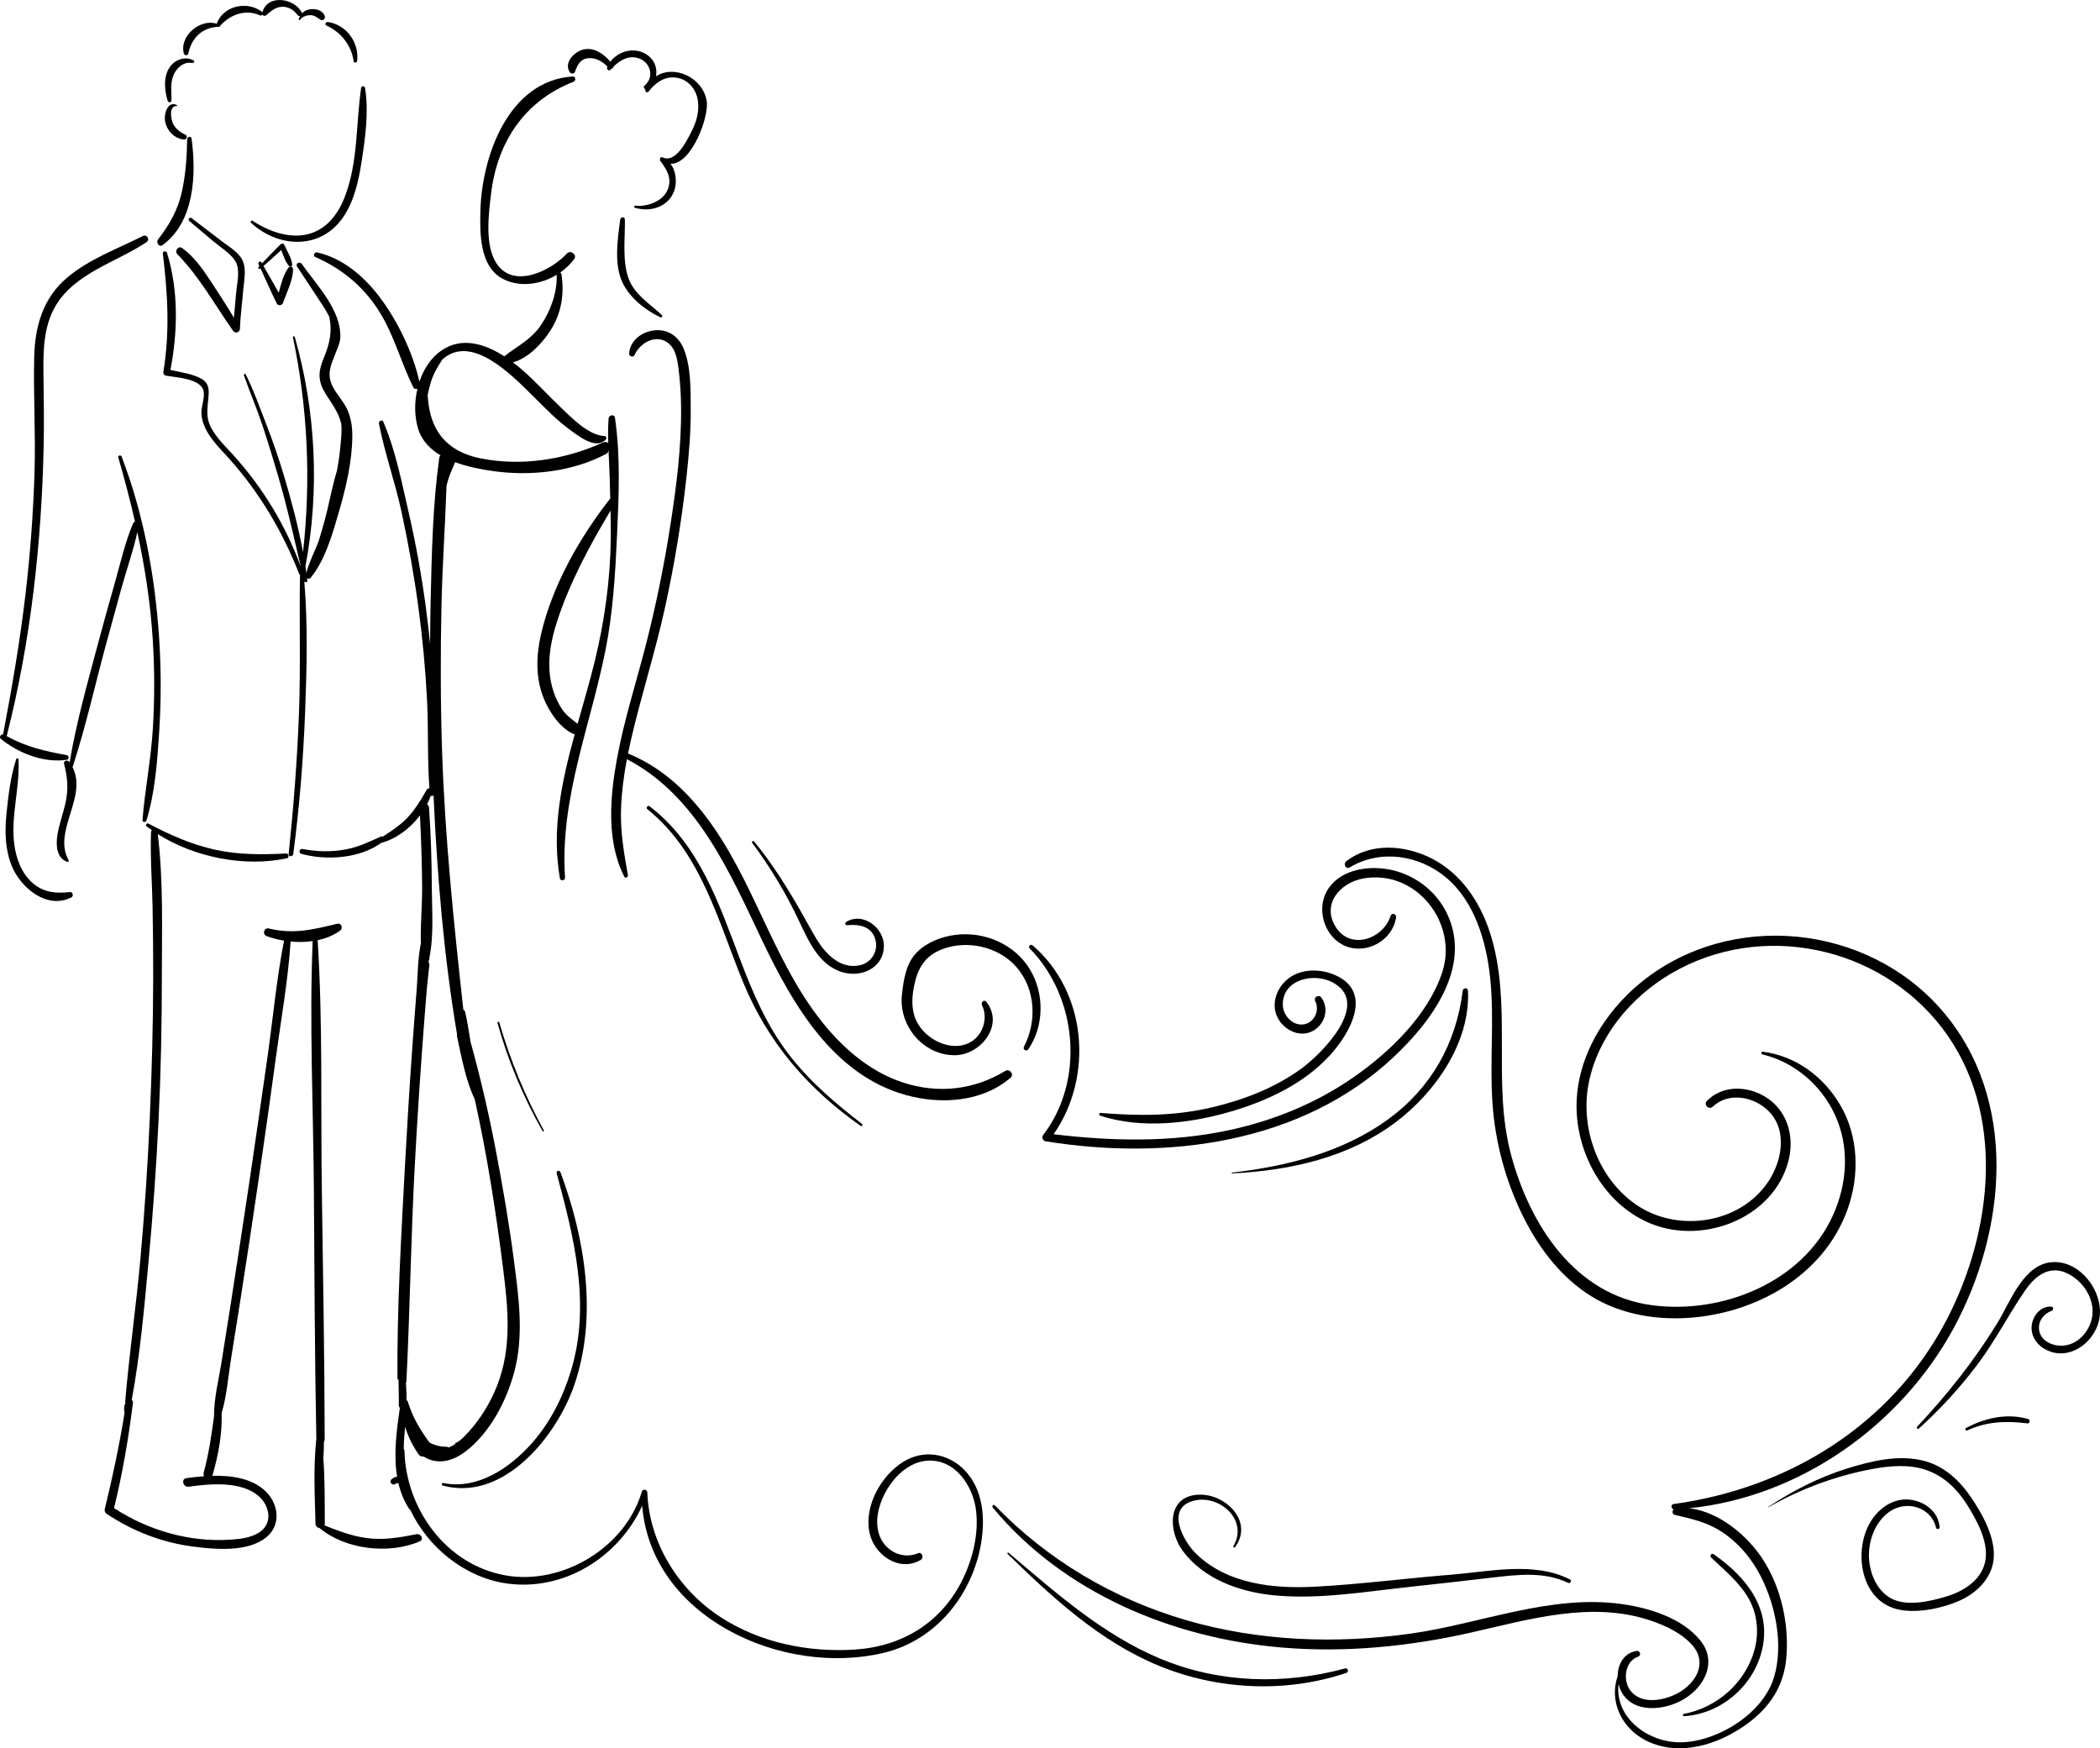 
<svg viewBox="651.822 3183.819 445.844 371.179" xmlns="http://www.w3.org/2000/svg">
  <g>
    <path d="M865.279,3411.178c-6.669,4.051-14.238,4.902-21.687,2.491c-7.35-2.378-13.338-7.762-17.964-13.802 c-10.036-13.103-14.028-29.715-24.053-42.817c-4.467-5.838-9.688-10.492-16.422-13.253c0.203-0.997,0.417-1.993,0.647-2.985 c2.164-9.322,5.094-18.44,7.159-27.792c2.04-9.239,3.579-18.59,4.613-27.995c0.53-4.824,0.931-9.671,0.896-14.527 c-0.03-4.052,0.07-8.921-1.534-12.729c-1.142-2.709-3.571-4.243-6.516-3.769c-2.579,0.415-4.836,2.21-5.029,4.899 c-0.042,0.585,0.903,0.871,1.146,0.31c1.187-2.74,4.883-4.698,7.418-2.324c1.624,1.521,1.818,4.297,2.054,6.364 c0.257,2.245,0.376,4.506,0.408,6.764c0.123,8.627-1.007,17.278-2.342,25.784c-1.328,8.457-3.053,16.853-5.184,25.144 c-2.05,7.973-4.592,15.833-6.075,23.942c-1.472,8.052-2.317,17.505,1.552,25.052c0.23,0.448,0.845,0.117,0.766-0.323 c-0.865-4.797-1.648-9.406-1.454-14.304c0.137-3.472,0.594-6.906,1.24-10.31c14.87,7.766,21.792,23.964,28.664,38.383 c6.449,13.532,15.006,28.559,30.49,32.906c7.429,2.086,16.264,1.546,22.32-3.667 C867.187,3411.934,866.16,3410.643,865.279,3411.178z"/>
    <path d="M792.35,3250.723c-2.584-2.451-5.871-4.347-7.12-7.898c-1.307-3.716-0.687-8.497-0.737-12.388 c-0.008-0.661-0.918-0.618-0.998,0c-0.536,4.146-1.359,9.38,0.466,13.318c1.517,3.274,4.841,5.902,8.043,7.416 C792.282,3251.302,792.6,3250.96,792.35,3250.723z"/>
    <path d="M801.857,3205.249c-0.846-5.042-6.93-7.744-10.772-5.225c0.337-1.594-0.238-3.352-1.717-4.452 c-2.562-1.906-6.133-1.053-7.96,1.343c-1.412-1.635-3.362-3.063-5.607-2.614c-1.963,0.393-4.395,2.804-2.992,4.855 c0.303,0.443,0.929,0.358,1.107-0.145c0.522-1.47,1.173-2.763,2.956-2.846c1.569-0.073,2.848,0.727,3.916,1.776 c-0.019,0.04-0.042,0.076-0.06,0.116c-0.195,0.437,0.335,0.96,0.713,0.551c0.055-0.06,0.112-0.118,0.168-0.177 c0.236-0.052,0.442-0.244,0.468-0.473c1.517-1.457,3.375-2.541,5.558-1.678c2.407,0.951,3.086,4.04,1.022,5.72 c-0.283,0.23-0.11,0.623,0.167,0.75c-0.171,0.407,0.363,0.935,0.689,0.516c1.346-1.736,3.138-3.141,5.46-3 c2.738,0.166,4.66,2.336,5.021,4.959c0.327,2.37-0.349,4.549-1.419,6.639c-0.968,1.889-3.338,6.741-6.146,5.348 c-0.261-0.129-0.579,0.163-0.454,0.398c-0.063,0.088-0.082,0.2-0.003,0.309c1.341,1.841,2.555,3.582,1.668,5.996 c-0.972,2.646-4.363,3.84-6.967,3.574c-0.257-0.026-0.291,0.368-0.059,0.438c3.227,0.968,6.972-0.08,8.305-3.473 c0.656-1.67,0.504-4.329-0.753-5.862C798.65,3218.781,802.414,3208.567,801.857,3205.249z"/>
    <path d="M692.489,3213.208c-0.074-0.54-0.919-0.389-0.928,0.126c-0.059,3.761-0.313,7.528-1.127,11.21 c-0.854,3.864-2.628,6.977-5.036,10.078c-0.488,0.628,0.16,1.812,0.95,1.231C693.147,3230.86,693.525,3220.794,692.489,3213.208z"/>
    <path d="M729.32,3202.453c-0.066-0.405-0.765-0.412-0.825,0c-1.136,7.774-0.604,15.787-3.512,23.263 c-1.382,3.552-3.784,6.74-7.614,7.775c-4.066,1.1-8.54-0.564-11.912-2.788c-0.261-0.172-0.566,0.222-0.335,0.434 c5.891,5.384,14.854,5.763,19.601-1.279c2.37-3.516,3.263-7.794,3.897-11.917C729.384,3212.973,730.144,3207.447,729.32,3202.453z"/>
    <path d="M721.418,3188.491c-0.402-0.056-0.764,0.524-0.309,0.733c3.096,1.416,5.32,4.183,5.794,7.604 c0.064,0.463,0.708,0.287,0.752-0.102C728.098,3192.851,725.367,3189.042,721.418,3188.491z"/>
    <path d="M720.79,3187.317c-0.309-1.283-1.944-1.694-3.083-1.539c-0.752,0.102-1.333,0.394-1.766,0.859 c-0.011-0.05-0.018-0.099-0.045-0.151c-1.526-3.058-7.287-3.998-8.367-0.061c-0.031-0.045-0.069-0.088-0.12-0.126 c-3.087-2.3-7.983-1.336-9.507,2.357c-0.031,0.075-0.032,0.145-0.022,0.212c-3.494-1.176-8.04,2.56-7.025,6.319 c0.121,0.449,0.843,0.484,0.945,0c0.716-3.395,3.012-5.596,6.588-5.697c0.136-0.004,0.217-0.145,0.185-0.259 c0.054-0.022,0.105-0.053,0.148-0.1c2.095-2.262,5.289-3.406,8.239-2.065c0.246,0.112,0.457,0.023,0.569-0.135 c0.141,0.261,0.518,0.352,0.792,0.127c0.961-0.786,1.799-1.617,3.089-1.775c1.438-0.176,2.757,0.584,3.593,1.723 c0.141,0.192,0.336,0.253,0.514,0.227c-0.108,0.2-0.203,0.413-0.278,0.652c-0.057,0.18,0.195,0.269,0.293,0.123 c0.457-0.68,1.548-1.017,2.346-0.96c0.86,0.061,1.308,0.56,1.995,0.972C720.354,3188.309,720.915,3187.834,720.79,3187.317z"/>
    <path d="M692.892,3196.625c-1.765-0.884-3.807-0.214-4.961,1.354c-1.492,2.029-1.2,5-0.5,7.271 c0.133,0.431,0.776,0.351,0.788-0.106c0.042-1.695-0.255-3.435,0.324-5.077c0.599-1.699,2.195-3.25,4.109-2.873 C692.978,3197.259,693.228,3196.792,692.892,3196.625z"/>
    <path d="M691.198,3212.421c-1.041-0.449-2.013-1.184-2.568-2.192c-0.478-0.868-1.082-3.913,0.684-3.899 c0.109,0.001,0.166-0.166,0.058-0.216c-1.958-0.91-2.736,1.827-2.526,3.265c0.31,2.124,1.931,3.859,4.073,4.071 C691.449,3213.503,691.696,3212.635,691.198,3212.421z"/>
    <path d="M703.285,3239.054c-0.819-1.69-2.712-2.756-4.158-3.861c-2.22-1.696-4.442-3.39-6.663-5.085 c-0.351-0.268-0.814,0.329-0.475,0.616c1.662,1.403,3.324,2.806,4.986,4.209c1.485,1.253,3.396,2.422,4.575,3.96 c1.408,1.836,0.651,4.697,0.43,6.857c-0.187,1.829-0.308,3.682-0.498,5.519c-1.588-2.651-3.28-5.259-4.974-7.83 c-1.68-2.55-3.526-5.189-6.044-6.974c-0.785-0.557-1.641,0.645-1.004,1.302c4.782,4.924,7.919,10.696,11.836,16.277 c0.441,0.629,1.429,0.415,1.461-0.396c0.109-2.794,0.488-5.603,0.722-8.392C703.643,3243.301,704.186,3240.915,703.285,3239.054z"/>
    <path d="M713.055,3240.671c-1.065,1.41-1.567,3.432-2.05,5.291c-1.059-1.898-2.178-3.768-3.238-5.667 c1.281-1.105,2.534-2.247,3.775-3.398c0.434,1.186,0.855,2.535,1.662,3.407c0.216,0.234,0.679,0.061,0.654-0.271 c-0.107-1.44-1.105-2.938-1.692-4.243c-0.134-0.297-0.571-0.305-0.777-0.1c-1.332,1.323-2.654,2.665-3.94,4.036 c-0.035-0.063-0.071-0.126-0.106-0.189c-0.227-0.417-0.833-0.05-0.631,0.369c0.064,0.132,0.124,0.267,0.187,0.4 c-0.055,0.059-0.112,0.116-0.167,0.176c-0.235,0.257,0.117,0.598,0.378,0.378c0.012-0.009,0.022-0.02,0.034-0.029 c1.16,2.473,2.227,4.995,3.448,7.433c0.301,0.601,1.151,0.38,1.34-0.175c0.747-2.202,2.137-4.806,2.1-7.153 C714.026,3240.374,713.354,3240.275,713.055,3240.671z"/>
    <path d="M685.59,3319.058c-0.88-12.997-3.273-26.098-7.944-38.288c-0.164-0.43-0.838-0.267-0.704,0.194 c1.31,4.515,2.507,9.048,3.545,13.609c-0.174,0.054-0.336,0.177-0.429,0.399c-1.759,4.19-2.762,8.801-4.014,13.165 c-1.174,4.095-2.313,8.198-3.41,12.314c-2.215,8.314-4.62,16.74-6.029,25.24c-0.029-0.041-0.052-0.081-0.082-0.121 c-0.385-0.515-1.273-0.24-1.091,0.46c0.722,2.773,0.94,5.198,0.343,8.033c-0.484,2.298-1.32,4.513-1.734,6.826 c-0.38,2.126-0.311,5.118,2.088,5.93c0.205,0.069,0.371-0.179,0.272-0.354c-3.474-6.111,4.094-13.484,0.803-19.805 c0.037-0.042,0.067-0.095,0.089-0.161c2.734-8.386,4.661-17.087,6.968-25.6c1.114-4.111,2.238-8.219,3.377-12.323 c1.082-3.898,2.478-7.817,3.341-11.785c1.612,7.478,2.778,15.037,3.27,22.731c0.406,6.341,0.413,12.707,0.022,19.049 c-0.401,6.501-1.671,12.88-2.2,19.355c-0.041,0.496,0.703,0.559,0.84,0.114c1.855-6.045,2.315-12.72,2.718-19.005 C686.056,3332.384,686.04,3325.707,685.59,3319.058z"/>
    <path d="M703.825,3262.948c-0.057,0-0.057,0.089,0,0.089C703.883,3263.037,703.883,3262.948,703.825,3262.948z"/>
    <path d="M725.456,3270.575c-1.261-2.599-3.943-4.613-3.642-7.748c0.147-1.53,0.844-2.905,1.368-4.338 c0.465-1.065,0.855-2.105,0.889-3.053c0.212-5.816-5.09-11.163-8.197-15.604c-0.415-0.593-1.391-0.045-0.985,0.576 c1.809,2.763,3.657,5.502,5.454,8.272c0.497,0.767,0.972,1.557,1.384,2.378c0.636,2.953,0.163,5.471-1.013,8.384 c-0.68,1.684-1.291,3.248-0.958,5.102c0.258,1.437,1.012,2.645,1.81,3.844c1.241,1.865,2.247,3.429,2.701,5.396 c0.196,1.743-0.08,3.634-0.227,5.254c-0.134,1.482-0.346,2.949-0.621,4.41c-0.029,0.156-0.064,0.311-0.094,0.467 c-0.001-0.011-0.004-0.022-0.005-0.033c-0.181,0.596-0.346,1.2-0.505,1.806c-0.027,0.076-0.045,0.146-0.055,0.212 c-0.712,2.758-1.246,5.587-1.982,8.316c-0.413,1.532-0.86,3.052-1.325,4.567c-0.865,2.216-1.993,4.382-2.592,6.677 c-0.065-0.465-0.121-0.931-0.193-1.396c3.044-16.09,2.228-32.989-2.27-48.72c-0.07-0.244-0.429-0.142-0.378,0.104 c3.156,15.113,3.83,30.334,2.136,45.607c-1.018-5.515-2.466-10.981-4.068-16.321c-1.093-3.642-2.345-7.254-3.718-10.799 c-1.372-3.541-2.679-7.231-4.377-10.625c-0.108-0.215-0.47-0.065-0.391,0.165c1.242,3.593,2.751,7.067,3.95,10.686 c1.196,3.611,2.306,7.243,3.374,10.894c1.536,5.251,2.773,10.556,4.006,15.87c-0.001,0.024,0.003,0.048,0.015,0.073 c0.001,0.002,0.002,0.005,0.003,0.007c0.244,1.05,0.489,2.1,0.735,3.15c-3.192-8.762-8.094-16.853-14.371-23.763 c-1.626-1.79-3.428-3.507-4.604-5.644c-1.432-2.602-0.702-4.635-0.582-7.367c0.06-1.358-0.29-2.43-1.502-3.131 c-1.818-1.05-4.482-1.399-6.622-1.891c1.57-8.09,1.734-16.922-0.72-24.842c-0.144-0.464-0.957-0.41-0.893,0.121 c1.031,8.47,1.525,16.586,0.123,25.061c-0.058,0.352,0.088,0.782,0.49,0.862c2.119,0.422,7.72,0.563,8.075,3.488 c0.201,1.653-0.68,3.314-0.463,5.024c0.47,3.711,3.513,6.508,5.873,9.144c6.427,7.177,11.349,15.475,14.845,24.442 c0.039,0.1,0.107,0.166,0.182,0.212c-0.176,9.763,0.151,19.52-0.215,29.287c-0.375,10.012-1.155,20.009-2.193,29.973 c-0.066,0.633,0.9,0.612,0.98,0c1.306-9.949,2.12-19.947,2.505-29.973c0.355-9.252,0.617-18.669-0.17-27.919 c0.131,0.316,0.707,0.241,0.662-0.136c-0.022-0.18-0.052-0.36-0.075-0.541c0.224,0.171,0.532,0.207,0.754-0.061 c3.097-3.738,4.68-9.404,6.01-13.994c1.486-5.13,2.828-10.733,2.848-16.108C726.632,3274.386,726.341,3272.4,725.456,3270.575z"/>
    <path d="M682.151,3233.931c-5.445,2.742-11.316,4.838-16.05,8.806c-5.118,4.291-6.858,10.309-7.015,16.803 c-0.199,8.242,0.324,16.488,0.062,24.74c-0.277,8.716-0.93,17.419-1.957,26.078c-1.169,9.853-2.855,19.622-4.713,29.365 c-0.481-0.032-0.917,0.612-0.468,0.979c3.734,3.045,9.154,5.162,14.021,4.426c0.492-0.074,0.477-0.892,0-0.979 c-4.687-0.863-8.634-1.728-12.789-4.055c5.118-20.102,7.415-41.023,7.852-61.735c0.108-5.133,0.012-10.257-0.051-15.389 c-0.059-4.824,0.061-9.96,2.59-14.232c4.113-6.947,12.909-9.249,19.282-13.498C683.728,3234.698,683.025,3233.491,682.151,3233.931 z"/>
    <path d="M666.682,3373.209c-2.87,0.337-5.537,0.133-7.845-1.838c-2.356-2.013-3.537-5.091-3.956-8.091 c-0.85-6.089,1.197-12.127,0.87-18.214c-0.015-0.281-0.401-0.338-0.49-0.066c-1.211,3.713-1.686,7.826-2.076,11.707 c-0.366,3.638-0.269,7.432,1.096,10.87c1.849,4.657,7.493,9.44,12.706,6.761C667.499,3374.075,667.286,3373.138,666.682,3373.209z"/>
    <path d="M740.327,3509.538c-3.646,0.701-7.019,1.33-10.747,0.818c-3.117-0.428-5.97-1.534-8.865-2.682 c0.04-0.108,0.066-0.228,0.065-0.366c-0.03-4.676,0.037-9.379-0.322-14.028c0.114-1.106,0.147-2.208,0.129-3.324 c0.105-0.135,0.17-0.311,0.17-0.53c-0.034-17.736-0.363-35.48-0.613-53.214c-0.247-17.553,0.222-35.253-0.882-52.777 c1.723-0.369,3.352-1.016,4.748-2.018c0.718-0.515,0.309-1.691-0.618-1.467c-5.108,1.234-9.205,2.266-14.476,1.002 c-1.072-0.257-1.469,1.268-0.451,1.635c1.141,0.41,2.38,0.73,3.662,0.943c-1.619,8.234-2.366,16.726-3.561,25.028 c-1.238,8.598-2.462,17.198-3.741,25.791c-1.279,8.594-2.597,17.181-3.934,25.766c-0.669,4.293-1.346,8.585-2.033,12.875 c-0.596,3.724-1.625,7.753-1.598,11.556c-0.543,4.014-1.12,8.002-2.192,11.937c-0.081,0.299-0.029,0.556,0.101,0.755 c-1.326,0.094-2.607,0.244-3.779,0.41c-1.196,0.17-0.688,1.987,0.501,1.818c4.508-0.64,10.93-1.221,14.702,1.868 c2.46,2.015,3.295,5.879,0.255,7.846c-1.78,1.153-4.045,1.39-6.107,1.527c-8.731,0.582-17.411-1.966-24.71-6.693 c1.812-7.397,3.088-14.846,4.019-22.404c0.031-0.25-0.087-0.437-0.262-0.557c1.788-9.632,2.648-19.489,3.555-29.235 c0.936-10.057,1.658-20.133,2.145-30.223c0.487-10.087,0.695-20.187,0.695-30.286c0-10.025,0.348-20.425-0.861-30.395 c7.845,4.961,18.494,7.048,27.397,5.129c0.567-0.122,0.446-1.043-0.137-1.015c-5.104,0.249-10.078,0.3-15.105-0.807 c-5.045-1.111-9.577-3.152-14.13-5.533c-0.418-0.219-0.715,0.343-0.36,0.615c0.347,0.266,0.711,0.518,1.073,0.772 c-0.095,0.109-0.165,0.252-0.172,0.448c-0.192,5.271,0.228,10.61,0.328,15.885c0.094,4.966,0.14,9.932,0.131,14.899 c-0.019,9.935-0.283,19.866-0.719,29.791c-0.436,9.922-1.088,19.837-1.973,29.729c-0.914,10.216-2.39,20.378-3.257,30.594 c-0.01,0.114,0.019,0.209,0.062,0.295c-0.312,0.599-0.299,0.69-0.268,1.701c0.004,0.128,0.036,0.234,0.083,0.325 c-1.101,6.869-2.548,13.696-4.205,20.448c-0.104,0.423,0.075,0.819,0.429,1.055c5.545,3.688,11.78,6.094,18.397,6.942 c4.626,0.593,11.52,1.22,15.455-1.975c3.245-2.634,2.629-7.188-0.237-9.869c-2.846-2.663-7.132-3.292-11.221-3.19 c0.022-0.048,0.044-0.096,0.06-0.151c1.229-4.295,2.065-8.71,1.924-13.162c1.084-3.611,1.379-7.678,1.969-11.336 c0.691-4.289,1.373-8.579,2.046-12.87c1.346-8.585,2.636-17.178,3.894-25.776c1.221-8.348,2.424-16.699,3.545-25.061 c1.113-8.303,2.641-16.715,3.194-25.082c1.555,0.155,3.142,0.128,4.679-0.095c-0.716,17.481,0.127,35.103,0.254,52.593 c0.129,17.687,0.18,35.384,0.523,53.068c-0.647,5.959-0.333,12.011-0.177,18.028c0.015,0.575,0.425,0.888,0.867,0.942 c5.515,4.594,14.76,5.637,21.296,2.806C741.88,3510.661,741.189,3509.372,740.327,3509.538z"/>
    <path d="M856.623,3495.968c-3.478-3.611-8.691-4.479-12.997-1.807c-4.769,2.96-8.363,9.36-7.214,15.03 c0.963,4.756,6.367,8.526,10.914,5.794c0.713-0.428,0.236-1.748-0.59-1.401c-2.173,0.913-4.59,0.471-6.368-1.087 c-2.312-2.026-2.685-5.207-2.014-8.07c1.115-4.761,5.208-10.226,10.478-10.499c5.854-0.304,9.61,5.447,10.216,10.616 c0.581,4.954-0.69,10.188-2.867,14.634c-4.473,9.132-12.819,14.211-22.869,14.862c-9.882,0.64-20.175-1.457-28.535-6.904 c-8.922-5.813-15.124-15.728-15.528-26.461c-0.025-0.663-0.973-0.812-1.165-0.158c-3.472,11.847-16.852,19.903-28.911,17.778 c-12.622-2.224-21.194-14.09-21.489-26.51c-0.004-0.165-0.064-0.286-0.15-0.372c0.029-1.555,0.136-3.118,0.299-4.698 c0.611,2.081,1.566,4.033,2.884,5.913c0.269,0.384,0.673,0.491,1.04,0.422c0.365,0.235,0.753,0.445,1.182,0.611 c2.68,1.035,5.449,0.041,7.637-1.613c5.198-3.929,8.714-10.645,10.392-16.817c2.106-7.749,1.02-15.72,0-23.549 c-1.061-8.143-2.461-16.252-4.011-24.316c-1.455-7.573-3.214-15.052-5.261-22.448c-0.001-0.022,0.005-0.04,0.001-0.062 c-0.35-2.091-0.643-4.218-1.143-6.279c-0.046-0.189-0.189-0.297-0.353-0.342c-2.023-18.346-3.927-36.618-4.53-55.112 c-0.333-10.22-0.34-20.439-0.123-30.662c0.181-8.525,0.789-17.039,1.074-25.558c0.141-0.538,0.293-1.073,0.464-1.604 c0.373-1.152,0.925-2.232,1.359-3.353c2.694,1.003,5.621,1.548,8.093,1.895c7.966,1.12,16.889,0.137,24.057-3.692 c0.25-0.134,0.355-0.37,0.356-0.613c0.024-0.012,0.044-0.026,0.066-0.038c0.083,1.954,0.198,3.906,0.248,5.835 c0.037,1.439,0.08,2.879,0.119,4.321c-6.532,8.318-12.369,18.59-14.731,28.973c-1.038,4.564-1.134,9.326,0.7,13.697 c1.109,2.643,3.498,6.313,6.474,7.413c-2.756,10.045-4.953,20.257-3.131,30.577c0.108,0.61,1.127,0.473,1.085-0.147 c-1.124-16.826,5.387-32.159,8.601-48.373c1.589-8.016,2.064-16.13,2.439-24.275c0.377-8.184,0.77-16.908-0.447-25.036 c-0.121-0.807-1.297-0.541-1.348,0.182c-0.122,1.721-0.118,3.463-0.069,5.208c-0.294-0.216-0.688-0.304-1.102-0.115 c-8.029,3.657-17.276,5.111-25.99,3.378c-4.134-0.822-7.706-2.794-9.641-6.668c-1.066-2.135-1.456-4.439-1.612-6.776 c0.185-0.867,0.38-1.731,0.634-2.582c0.56-1.872,1.458-3.405,2.497-4.976c6.168-5.531,14.677,3.234,19.426,7.959 c2.514,2.501,5.011,5.083,7.902,7.159c1.767,1.269,5.362,4.108,7.377,1.863c0.247-0.275,0.073-0.696-0.296-0.715 c-3.514-0.181-7.157-4.08-9.56-6.365c-2.613-2.485-5.032-5.172-7.744-7.554c-0.662-0.581-1.375-1.168-2.127-1.735 c3.319-0.901,6.226-4.062,7.962-6.762c2.343-3.645,2.979-7.723,2.336-11.962c-0.027-0.181-0.143-0.283-0.282-0.33 c1.165-0.807,2.191-1.782,2.999-2.875c0.663-0.897-0.794-2-1.539-1.188c-3.345,3.645-11.369,7.67-14.983,2.084 c-2.516-3.889-1.656-10.414-1.139-14.764c1.3-10.932,7.108-19.723,17.483-23.757c0.56-0.218,0.551-1.184-0.154-1.137 c-13.647,0.897-19.267,16.948-19.587,28.43c-0.135,4.808-0.199,12.035,4.847,14.582c3.601,1.818,7.959,1.146,11.358-0.913 c0,0.001-0.001,0.002-0.001,0.003c0.089,3.764-1.238,7.553-3.334,10.661c-2.104,3.12-4.996,4.445-7.807,6.644 c-4.075-2.616-8.946-4.183-13.242-1.294c-2.272,1.528-3.862,3.968-4.772,6.694c-1.401-6.299-4.74-13.129-8.614-18.189 c-3.275-4.278-7.733-8.065-13.102-9.263c-0.55-0.123-0.981,0.711-0.407,0.964c5.392,2.376,9.755,5.853,13.068,10.768 c3.547,5.262,4.971,11.281,7.742,16.873c0.198,0.399,0.572,0.462,0.891,0.336c-0.667,2.829-0.64,5.835,0.113,8.389 c0.764,2.589,2.563,4.43,4.812,5.765c-0.146,0.099-0.254,0.255-0.285,0.48c-1.387,9.981-1.598,20.161-1.828,30.227 c-0.071,3.095-0.104,6.192-0.117,9.289c-0.274-2.677-0.58-5.351-0.943-8.018c-0.903-6.638-2.082-13.23-3.586-19.758 c-1.478-6.417-2.804-13.303-5.414-19.367c-0.239-0.555-1.026-0.136-0.923,0.389c1.235,6.315,3.439,12.466,4.802,18.773 c1.442,6.674,2.65,13.406,3.567,20.172c0.89,6.567,1.505,13.17,1.844,19.788c0.319,6.221,0.046,12.51,0.506,18.718 c-0.206-0.022-0.421,0.057-0.552,0.281c-1.297,2.198-2.51,4.333-4.327,6.167c-1.527,1.54-3.358,2.719-5.176,3.892 c-0.01-0.069-0.022-0.138-0.032-0.208c-2.456,1.092-4.765,2.267-7.462,2.791c-3.142,0.61-6.225,0.553-9.363-0.047 c-0.668-0.128-0.957,0.849-0.284,1.031c5.306,1.441,12.299,1.028,16.985-2.336c3.121-0.82,6.114-3.06,8.208-5.827 c0.24,5.091,0.423,10.185,0.458,15.283c0.027,3.861-0.396,7.96-0.268,11.912c-0.675,3.167-0.64,6.62-0.893,9.79 c-0.337,4.215-0.654,8.432-0.952,12.649c-0.581,8.226-1.091,16.456-1.531,24.69c-0.805,15.072-1.706,30.262-1.597,45.377 c0.073,0.019,0.146,0.043,0.219,0.063c0.014,1.811,0.123,3.624,0.065,5.436c-0.004,0.251,0.086,0.439,0.224,0.569 c-0.672,4.697-1.376,9.861-0.585,14.626c-0.393,0.065-0.775,0.232-1.08,0.461c-0.278,0.209-0.422,0.558-0.231,0.883 c0.173,0.296,0.586,0.417,0.883,0.232c0.152-0.095,0.313-0.175,0.492-0.205c0.07-0.011,0.14-0.012,0.209-0.009 c0.452,1.935,1.181,3.789,2.305,5.496c0.049,0.075,0.119,0.12,0.195,0.143c3.805,8.09,11.693,14.442,20.526,15.677 c12.196,1.705,23.808-5.671,28.739-16.511c1.893,23.714,29.847,36.41,51.36,31.213c10.988-2.654,18.714-12.234,20.582-23.19 C861.021,3506.169,860.578,3500.075,856.623,3495.968z M781.495,3298.001c-0.09,8.788-1.293,17.529-3.365,26.062 c-1.078,4.438-2.409,8.917-3.68,13.43c-1.109-0.894-2.292-1.671-3.173-2.925c-1.046-1.489-1.788-3.223-2.25-4.975 c-1.223-4.631-0.375-9.435,1.085-13.904c2.699-8.26,6.882-16.015,11.334-23.466 C781.489,3294.151,781.515,3296.078,781.495,3298.001z M738.1,3477.229c0.764-15.311,0.959-30.657,1.784-45.969 c0.444-8.235,0.965-16.465,1.563-24.69c0.307-4.218,0.634-8.434,0.979-12.649c0.143-1.747,0.387-3.548,0.558-5.353 c-0.063-0.2-0.119-0.402-0.18-0.603c0.066-0.206,0.132-0.412,0.197-0.618c0.02-0.062,0.005-0.122-0.023-0.175 c0.992-4.743,0.539-10.182,0.521-14.954c-0.022-5.64-0.203-11.276-0.589-16.902c-0.024-0.348-0.191-0.599-0.416-0.758 c0.306-0.595,0.565-1.201,0.778-1.812c0.21,0.145,0.527,0.128,0.575-0.19c0.003-0.019,0.004-0.038,0.007-0.057 c0.776,17.024,2.173,34.178,5.002,50.939c-0.032,0.117-0.04,0.247-0.009,0.394c0.918,4.262,1.829,9.29,3.764,13.374 c2.63,11.851,4.495,23.827,6.016,35.891c1.063,8.436,1.921,16.849-1.281,24.95c-1.416,3.583-3.49,6.988-6.088,9.836 c-0.526,0.577-1.093,1.166-1.707,1.699c-0.004-0.006-0.008-0.011-0.012-0.017c-0.336,0.298-0.726,0.526-1.142,0.657 c0.044,0.049,0.092,0.093,0.137,0.142c-0.468,0.318-0.963,0.583-1.485,0.784c-0.095-0.099-0.226-0.165-0.388-0.165 c-1.351,0-2.568-0.317-3.657-0.891c-1.83-2.534-3.376-4.988-4.383-8.032c-0.011-0.034-0.035-0.058-0.05-0.089 c-0.037-0.151-0.076-0.301-0.113-0.453c-0.046-0.192-0.17-0.337-0.326-0.436c0.011-0.952-0.009-1.908-0.092-2.857 c-0.006-0.342-0.012-0.684-0.018-1.026C738.049,3477.213,738.075,3477.22,738.1,3477.229z"/>
    <path d="M870.507,3389.673c-3.231-5.387-9.664-8.153-15.819-7.374c-2.944,0.372-5.958,1.521-8.115,3.617 c-2.415,2.347-2.941,6.013-3.272,9.223c-0.667,6.466,4.539,12.744,11.244,12.716c5.51-0.023,10.591-6.468,6.658-11.363 c-0.435-0.542-1.179,0.148-0.91,0.702c1.329,2.731,0.305,6.239-2.326,7.821c-2.979,1.791-6.865,0.611-9.324-1.536 c-3.181-2.776-3.537-6.265-2.781-10.193c0.737-3.832,2.261-6.529,6.055-7.958c5.348-2.014,11.994-0.491,15.751,3.866 c4.031,4.674,4.319,11.512,1.546,16.856c-0.319,0.616,0.536,1.106,0.923,0.54C873.517,3401.648,873.579,3394.797,870.507,3389.673z "/>
    <path d="M959.028,3377.769c-2.342-4.895-7.074-8.409-12.4-9.375c-4.647-0.843-10.581,0.139-13.11,4.622 c-2.312,4.096-0.377,9.965,4.045,11.702c4.549,1.787,9.949-1.313,10.653-6.118c0.11-0.753-0.927-1.086-1.168-0.322 c-1.544,4.874-8.404,7.313-11.561,2.482c-3.205-4.904,0.807-9.568,5.834-10.444c11.171-1.946,20.116,9.475,16.701,19.916 c-2.979,9.107-11.197,17.001-18.879,22.331c-8.022,5.566-17.183,9.268-26.719,11.273c-12.178,2.561-24.618,2.264-36.907,0.795 c8.492-12.249,7.092-30.157-4.462-40.091c-0.43-0.37-1.037,0.215-0.63,0.63c10.159,10.358,11.773,28.075,2.825,39.697 c-0.316,0.411,0.007,1.171,0.509,1.252c25.637,4.152,54.298,0.563,73.923-17.859 C955.692,3400.743,964.459,3389.121,959.028,3377.769z"/>
    <path d="M1064.017,3398.227c-15.832-18.203-44.694-21.224-63.641-5.961c-8.23,6.63-14.34,16.885-13.81,27.714 c0.486,9.959,6.461,19.959,15.941,23.709c11.097,4.39,25.817-1.27,28.998-13.337c1.355-5.138-0.145-10.685-4.772-13.591 c-3.898-2.448-9.141-2.614-12.516,0.78c-0.794,0.8,0.418,2.006,1.235,1.235c3.41-3.217,8.898-2.124,11.965,1.056 c3.934,4.081,2.702,10.549-0.167,14.845c-6.067,9.086-19.458,10.943-28.206,4.813c-8.007-5.611-11.807-16.251-9.927-25.725 c1.963-9.891,8.94-18.243,17.513-23.267c19.097-11.19,44.192-5.856,57.525,11.583c13.634,17.832,10.793,43.147,0.888,62.067 c-11.612,22.182-33.482,35.647-57.939,39.001c-0.601,0.082-0.504,1.015,0.034,1.118c-0.342,0.377-0.332,1.041,0.306,1.19 c3.513,0.824,6.727,1.524,9.82,3.521c3.191,2.061,5.781,4.955,7.676,8.232c3.68,6.365,5.682,15.539,3.508,22.726 c-2.299,7.603-11.676,13.478-19.398,13.785c-7.111,0.282-14.446-5.089-13.604-12.39c0.133,0.585,0.333,1.152,0.611,1.67 c2.556,4.773,9.313,3.925,13.232,1.588c4.45-2.652,7.152-7.943,3.546-12.45c-3.806-4.757-10.84-6.935-16.625-7.752 c-15.206-2.147-30.071,4.192-44.942,6.275c-15.83,2.218-32.241,1.621-47.635-2.869c-15.421-4.498-29.431-12.779-40.589-24.351 c-0.292-0.302-0.712,0.141-0.454,0.453c15.062,18.19,38.294,27.778,61.449,29.72c13.397,1.123,26.878-0.213,39.967-3.157 c12.413-2.792,25.642-6.815,38.222-2.583c3.198,1.076,6.768,2.735,8.99,5.369c3.152,3.735,0.605,7.965-3.131,10.021 c-2.947,1.623-7.972,2.614-10.246-0.695c-1.522-2.214-0.998-6.047,1.739-7.016c0.775-0.274,0.463-1.355-0.337-1.22 c-2.701,0.458-3.983,2.882-3.985,5.372c-1.755,5.02,0.566,10.398,5.127,13.15c5.931,3.578,13.221,2.263,19.001-0.917 c6.3-3.466,10.93-8.458,11.649-15.828c0.7-7.164-0.974-14.998-4.858-21.08c-3.26-5.103-9.329-10.258-15.724-10.996 c23.454-2.377,44.83-17.521,56.053-38.074C1077.88,3445.132,1080.457,3417.128,1064.017,3398.227z"/>
    <path d="M1042.539,3418.462c-3.557-6.072-9.446-10.448-16.478-11.362c-0.331-0.043-0.396,0.501-0.078,0.577 c6.768,1.625,12.428,6.451,15.363,12.736c3.214,6.881,2.697,14.701-0.415,21.522c-6.456,14.156-23.457,20.946-38.317,19.006 c-16.439-2.146-25.984-17.051-29.982-31.942c-4.153-15.47,0.44-31.88-4.471-47.15c-2.107-6.552-6.209-12.681-12.498-15.827 c-5.632-2.817-12.812-3.362-18.011,0.646c-0.737,0.569-0.099,1.803,0.756,1.293c6.484-3.875,14.663-2.635,20.376,2.126 c6.15,5.126,8.619,13.702,9.415,21.372c0.917,8.842-0.135,17.746,0.487,26.603c0.576,8.202,2.715,16.245,6.315,23.64 c3.121,6.411,7.503,12.433,13.425,16.522c6.357,4.39,14.229,5.904,21.849,5.396c14.363-0.957,28.715-8.945,33.778-22.997 C1046.639,3433.445,1046.446,3425.133,1042.539,3418.462z"/>
    <path d="M935.318,3390.859c-3.077-1.37-7.083-1.445-9.866,0.637c-2.414,1.805-3.777,5.103-2.566,7.993 c1.164,2.777,4.571,4.702,7.452,3.322c2.682-1.285,3.803-4.716,2.037-7.171c-0.564-0.784-1.754-0.118-1.308,0.765 c0.929,1.84-0.098,4.246-2.059,4.813c-2.466,0.713-4.829-1.683-4.842-4.09c-0.031-5.371,6.476-6.815,10.424-4.815 c8.57,4.344-1.944,15.072-6.489,18.388c-5.596,4.083-12.233,6.63-18.937,8.216c-7.947,1.88-15.611,1.852-23.674,1.188 c-0.354-0.029-0.392,0.494-0.081,0.595c8.852,2.861,19.097,1.656,27.852-0.924c7.647-2.253,15.301-5.846,20.793-11.776 C938.367,3403.346,943.475,3394.49,935.318,3390.859z"/>
    <path d="M831.455,3379.565c-0.287,0.178-0.196,0.713,0.184,0.681c2.45-0.21,5.104,0.132,5.98,2.873 c0.795,2.486-0.701,5.073-3.217,5.628c-4.47,0.987-7.779-2.917-9.706-6.365c-3.907-6.989-7.674-13.729-12.803-19.934 c-0.178-0.216-0.562,0.075-0.392,0.302c3.911,5.253,7.279,10.862,10.054,16.795c2.111,4.514,4.533,9.844,9.963,10.881 c3.898,0.744,7.979-1.53,7.962-5.826C839.466,3380.788,835.012,3377.353,831.455,3379.565z"/>
    <path d="M985.141,3519.159c-7.586-3.899-17.276-1.641-25.383-1c-9.618,0.761-19.226,2.042-28.861,2.539 c-8.768,0.452-18.5-0.569-25.118-6.985c-2.684-2.602-6.556-9.576-0.683-11.229c5.516-1.552,11.87,4.028,8.587,9.573 c-0.143,0.242,0.211,0.434,0.369,0.216c3.966-5.468-2.047-11.315-7.687-11.122c-6.823,0.234-6.573,7.689-3.441,11.929 c4.471,6.052,12.208,8.762,19.433,9.451c9.745,0.929,19.804-0.875,29.484-1.881c5.45-0.566,10.888-1.22,16.331-1.842 c5.539-0.632,11.342-1.433,16.557,1.059C985.198,3520.092,985.614,3519.402,985.141,3519.159z"/>
    <path d="M1070.338,3501.793c-2.486-3.673-5.778-6.765-10.178-7.855c-5.347-1.324-11.045,0.067-16.176,1.656 c-5.957,1.845-11.616,4.756-16.798,8.196c-0.038,0.025-0.004,0.085,0.036,0.062c6.799-3.891,14.224-6.655,21.928-8.115 c3.802-0.721,8.041-1.104,11.758,0.229c3.673,1.317,6.455,4.02,8.504,7.276c2.047,3.254,4.456,7.588,3.975,11.521 c-0.517,4.236-4.403,6.796-8.171,7.952c-3.471,1.064-8.58,2.299-11.935,0.442c-2.798-1.548-4.268-4.746-4.599-7.816 c-0.417-3.851,1.018-8.25,4.261-10.554c3.56-2.529,8.882-1.05,9.916,3.391c0.096,0.414,0.783,0.333,0.753-0.102 c-0.224-3.189-2.975-5.37-6.022-5.828c-3.494-0.525-6.646,1.553-8.483,4.409c-3.706,5.762-2.63,16.053,4.653,18.569 c4.134,1.427,10.218,0.151,14.111-1.58c3.482-1.548,6.603-4.507,7.167-8.429C1075.696,3510.65,1072.815,3505.451,1070.338,3501.793 z"/>
    <path d="M1087.711,3451.774c-6.221,0.252-9.071,8.408-11.761,12.817c-4.867,7.978-10.718,15.329-17.102,22.14 c-0.236,0.253,0.124,0.61,0.378,0.379c4.607-4.189,8.82-8.776,12.552-13.764c3.725-4.978,6.505-10.489,10.018-15.581 c2.219-3.217,5.339-5.535,9.265-3.426c2.884,1.55,5.097,4.707,5.032,8.053c-0.066,3.409-2.727,6.859-6.241,7.124 c-1.972,0.148-4.467-0.784-5.03-2.912c-0.53-2.003,0.751-3.815,2.579-4.484c0.474-0.173,0.41-0.869-0.12-0.892 c-2.098-0.094-3.684,1.668-4.064,3.653c-0.42,2.198,0.809,4.256,2.688,5.336c5.13,2.949,11.054-1.548,11.7-6.894 C1098.264,3457.872,1093.484,3451.541,1087.711,3451.774z"/>
    <path d="M1082.397,3485.088c-4.413-1.279-9.223-0.235-13.176,1.922c-0.327,0.179-0.04,0.643,0.287,0.493 c4.189-1.926,8.27-2.033,12.763-1.487C1082.812,3486.081,1082.892,3485.231,1082.397,3485.088z"/>
    <path d="M937.395,3538.049c-13.009,3.518-26.822,3.137-39.332-2.114c-12.177-5.11-22.151-13.998-32.103-22.442 c-0.155-0.132-0.377,0.081-0.227,0.227c9.559,9.326,19.711,18.682,32.241,23.807c12.483,5.107,26.87,5.786,39.682,1.466 C938.249,3538.794,938.01,3537.882,937.395,3538.049z"/>
    <path d="M770.812,3432.689c-0.185-0.497-0.951-0.307-0.808,0.223c3.695,13.665,7.285,27.825,3.067,41.841 c-1.722,5.722-4.483,11.188-8.49,15.654c-4.596,5.123-11.433,9.74-18.62,8.278c-0.345-0.07-0.493,0.438-0.147,0.533 c12.91,3.504,24.1-10.42,27.848-21.104C778.781,3463.529,776.088,3446.841,770.812,3432.689z"/>
    <path d="M767.28,3423.812c-4.003-7.286-7.13-14.95-9.463-22.926c-0.071-0.242-0.446-0.14-0.378,0.104 c2.226,8.037,5.467,15.723,9.579,22.974C767.114,3424.135,767.374,3423.983,767.28,3423.812z"/>
    <path d="M834.817,3422.422c-5.742-4.41-11.249-9.121-15.654-14.91c-4.541-5.967-7.507-12.858-10.148-19.829 c-4.529-11.955-8.736-24.631-19.301-32.69c-0.351-0.268-0.823,0.338-0.475,0.615c11.484,9.155,15.087,24.022,20.452,36.986 c5.218,12.61,13.731,22.458,24.866,30.273C834.833,3423.062,835.074,3422.62,834.817,3422.422z"/>
    <path d="M963.482,3394.187c-0.035-0.74-1.036-0.701-1.123,0c-1.384,11.158-6.66,20.583-15.819,27.272 c-9.542,6.969-21.567,10.003-33.145,11.315c-0.112,0.013-0.117,0.184,0,0.178c12.332-0.608,24.865-3.375,34.881-10.979 C956.606,3415.649,963.991,3405.091,963.482,3394.187z"/>
    <path d="M1015.633,3513.789c-0.418-0.291-0.901,0.354-0.54,0.7c2.729,2.613,5.782,5.07,7.762,8.343 c2.077,3.433,2.498,7.533,1.426,11.378c-1.931,6.923-7.994,12.185-14.996,13.503c-0.265,0.05-0.206,0.489,0.064,0.473 c7.684-0.473,14.438-6.116,16.439-13.561C1028.211,3525.598,1022.653,3518.682,1015.633,3513.789z"/>
  </g>
</svg>